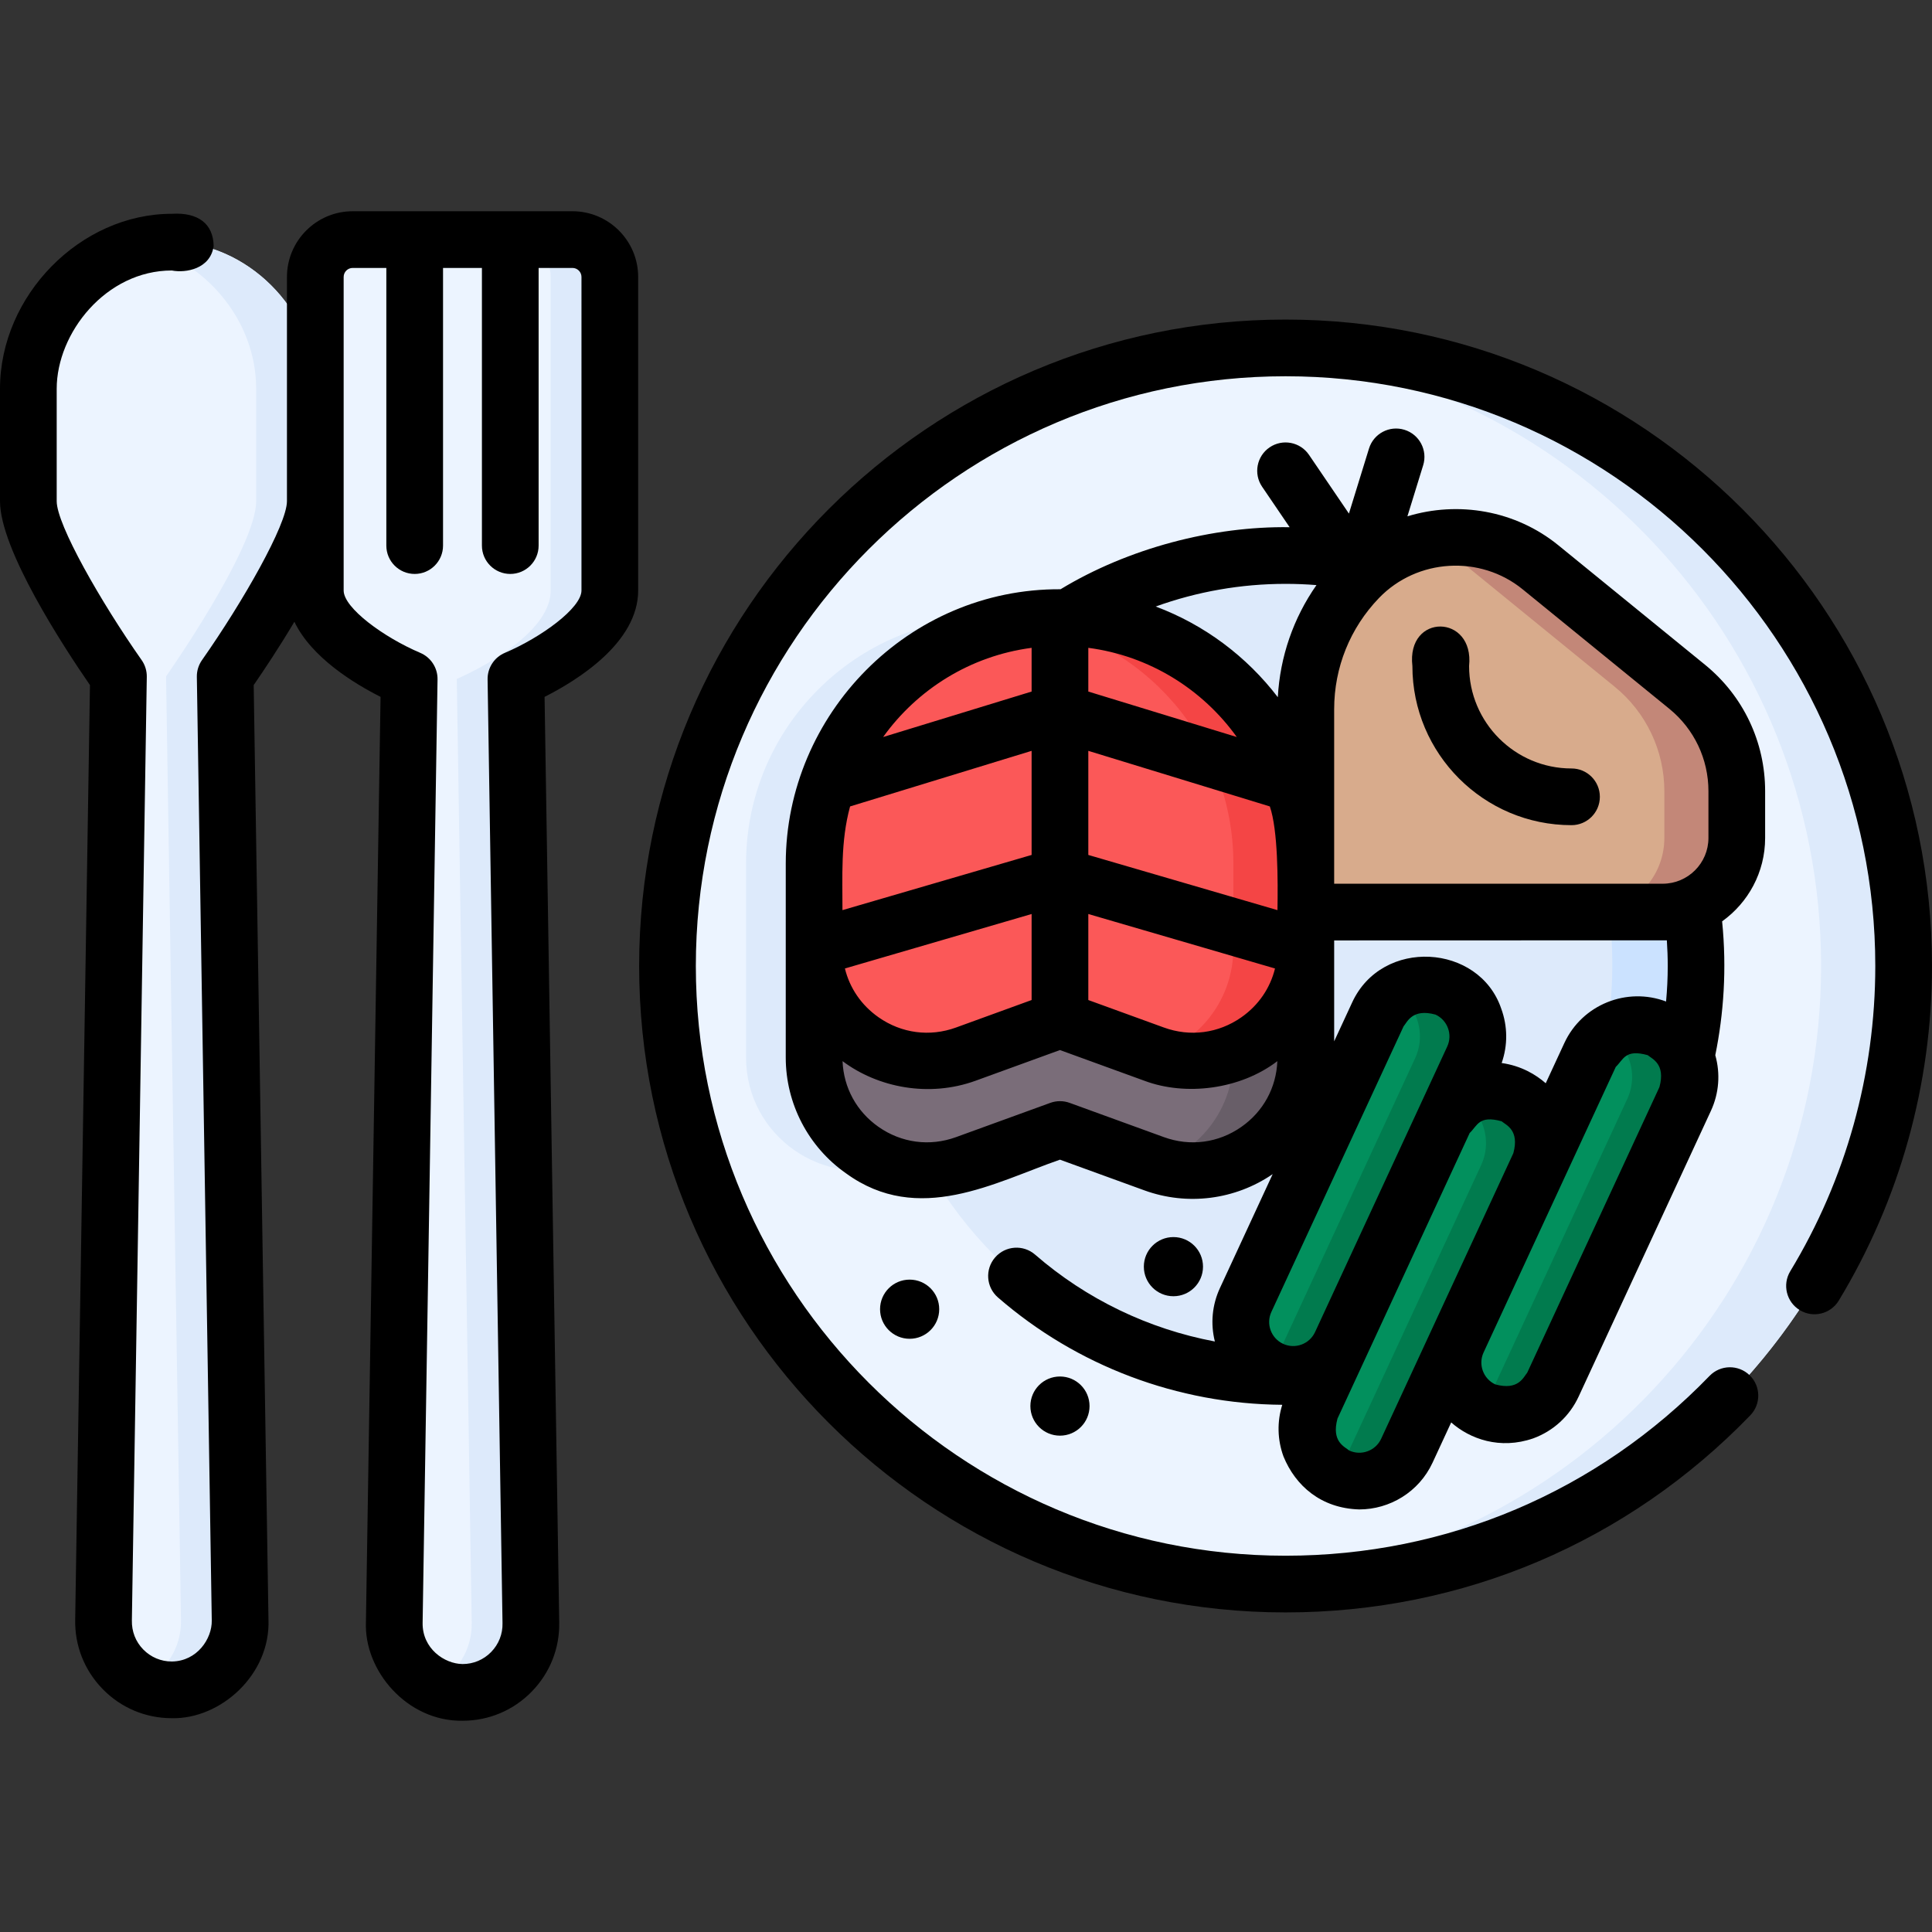 <svg id="Capa_1" enable-background="new 0 0 511.135 511.135" height="512" viewBox="0 0 511.135 511.135" width="512" xmlns="http://www.w3.org/2000/svg"><rect x="0" y="0" width="511.135" height="511.135" fill="#333333" stroke="none"/><g><g><path d="m63.526 428.565-3.947-249.616s23.838-33.938 23.838-46.354v-29.733c0-21.43-18.652-38.802-37.959-38.802s-37.958 17.373-37.958 38.802v29.733c0 12.416 23.838 46.354 23.838 46.354l-3.947 249.616c-.243 10.148 7.916 18.506 18.067 18.506 10.152 0 18.312-8.358 18.068-18.506z" fill="#ecf4ff"/><path d="m83.418 102.862c0-21.43-18.652-38.802-37.959-38.802-2.636 0-5.257.334-7.823.948 16.227 3.882 30.136 19.35 30.136 37.854v29.733c0 12.416-23.838 46.354-23.838 46.354l3.947 249.616c.176 7.34-4.054 13.724-10.244 16.706 2.368 1.141 5.014 1.8 7.823 1.8 10.151 0 18.311-8.358 18.067-18.506l-3.947-249.616s23.838-33.938 23.838-46.354z" fill="#ddeafb"/><g><path d="m93.307 63.386c-5.462 0-9.889 4.428-9.889 9.889v82.946c0 12.925 24.838 23.403 24.838 23.403l-3.947 249.616c-.243 10.148 7.916 18.506 18.067 18.506 10.151 0 18.311-8.358 18.067-18.506l-3.947-249.616s24.838-10.478 24.838-23.403v-82.946c0-5.462-4.428-9.889-9.889-9.889z" fill="#ecf4ff"/></g><path d="m151.446 63.386h-15.646c5.461 0 9.889 4.428 9.889 9.889v82.946c0 12.925-24.838 23.403-24.838 23.403l3.947 249.616c.176 7.34-4.055 13.724-10.244 16.706 2.368 1.141 5.014 1.8 7.823 1.8 10.151 0 18.311-8.358 18.067-18.506l-3.947-249.616s24.838-10.478 24.838-23.403v-82.946c0-5.462-4.427-9.889-9.889-9.889z" fill="#ddeafb"/><circle cx="340.113" cy="255.566" fill="#ecf4ff" r="163.522"/><g fill="#ddeafb"><path d="m327.47 228.432c0-35.923-29.121-65.044-65.044-65.044-35.922 0-65.043 29.121-65.043 65.044v51.358c0 20.748 20.617 35.189 40.116 28.098l24.928-9.065 24.928 9.065c19.499 7.091 40.116-7.35 40.116-28.098v-51.358z"/><path d="m340.113 92.044c-3.671 0-7.311.133-10.921.372 85.217 5.621 152.6 76.511 152.6 163.15s-67.383 157.529-152.6 163.15c3.611.238 7.25.372 10.921.372 90.311 0 163.521-73.211 163.521-163.522s-73.211-163.522-163.521-163.522z"/><path d="m350.99 363.626c-3.58.36-7.21.54-10.88.54-40.27 0-75.42-21.92-94.17-54.47-5.52-9.59-9.62-20.09-12-31.23-1.6-7.38-2.43-15.04-2.43-22.9 0-19.18 4.97-37.19 13.7-52.83 8.95-16.06 21.86-29.6 37.41-39.31 16.67-10.43 36.38-16.46 57.49-16.46 7.99 0 15.77.86 23.27 2.51 43.75 9.54 77.65 45.46 84.19 90.26.76 5.17 1.15 10.45 1.15 15.83 0 8.26-.92 16.3-2.68 24.04v.01c-7.47 33.06-30.02 60.4-60.05 74.4z"/></g><path d="m447.57 239.736c-6.54-44.8-40.44-80.72-84.19-90.26-7.5-1.65-15.28-2.51-23.27-2.51-4.27 0-8.478.259-12.62.739 130.423 14.544 133.177 196.666 1.699 215.915 3.592.359 7.235.547 10.921.547 3.67 0 7.3-.18 10.88-.54l35-9.61c30.03-14 52.58-41.34 60.05-74.4v-.01c1.76-7.74 2.68-15.78 2.68-24.04 0-5.381-.39-10.661-1.15-15.831z" fill="#cbe2ff"/><g><path d="m305.354 307.888-24.928-9.065-24.928 9.065c-19.499 7.091-40.116-7.35-40.116-28.098v-22.358c0-35.923 29.121-65.044 65.044-65.044 35.923 0 65.044 29.121 65.044 65.044v22.358c0 20.748-20.617 35.189-40.116 28.098z" fill="#7a6d79"/><path d="m280.426 192.388c-3.257 0-6.455.246-9.583.708 31.378 4.634 55.461 31.669 55.461 64.335v22.358c0 13.532-8.772 24.376-20.282 28.318 19.299 6.526 39.447-7.807 39.447-28.318v-22.358c.001-35.922-29.12-65.043-65.043-65.043z" fill="#685e68"/><path d="m305.354 278.888-24.928-9.065-24.928 9.065c-19.499 7.091-40.116-7.35-40.116-28.098v-22.358c0-35.923 29.121-65.044 65.044-65.044 35.923 0 65.044 29.121 65.044 65.044v22.358c0 20.748-20.617 35.189-40.116 28.098z" fill="#fb5858"/><g><path d="m280.426 163.388c-3.257 0-6.455.246-9.583.708 31.378 4.634 55.461 31.669 55.461 64.335v22.358c0 13.532-8.772 24.376-20.282 28.318 19.299 6.526 39.447-7.807 39.447-28.318v-22.358c.001-35.922-29.12-65.043-65.043-65.043z" fill="#f44545"/></g></g><g><path d="m336.312 362.332c-6.948-3.216-9.974-11.457-6.757-18.405l34.974-75.554c3.216-6.948 11.456-9.974 18.405-6.757 6.948 3.216 9.974 11.456 6.757 18.405l-34.974 75.554c-3.217 6.948-11.457 9.973-18.405 6.757z" fill="#02905d"/><path d="m382.93 261.616c-4.53-2.1-9.61-1.54-13.48 1.03 3.94 2.61 6.21 7 6.21 11.56 0 1.95-.42 3.93-1.29 5.81l-34.97 75.56c-.254.549-.54 1.074-.854 1.573-1.814 2.88-6.08 2.942-8.002.188 1.009 1.544 2.323 2.908 3.926 3.97.58.38 1.19.73 1.84 1.03 6.95 3.21 15.19.19 18.41-6.76l34.97-75.56c.87-1.88 1.29-3.86 1.29-5.81 0-5.231-2.99-10.241-8.05-12.591z" fill="#017b4e"/><path d="m353.8 390.558c-6.948-3.216-9.974-11.456-6.757-18.405l34.974-75.554c3.216-6.948 11.457-9.974 18.405-6.757 6.948 3.216 9.974 11.457 6.757 18.405l-34.974 75.553c-3.217 6.949-11.457 9.974-18.405 6.758z" fill="#02905d"/><path d="m400.42 289.846c-4.53-2.1-9.61-1.55-13.48 1.03 3.94 2.6 6.2 6.99 6.2 11.56 0 1.95-.41 3.93-1.28 5.81l-34.98 75.55c-.365.789-.795 1.528-1.281 2.213-1.782 2.513-5.453 2.484-7.262.012.965 1.355 2.179 2.552 3.622 3.505.58.39 1.19.73 1.84 1.03 6.95 3.22 15.19.19 18.4-6.76l34.98-75.55c.87-1.89 1.29-3.87 1.29-5.82.001-5.23-2.989-10.24-8.049-12.58z" fill="#017b4e"/><path d="m392.451 373.065c-6.948-3.216-9.974-11.457-6.757-18.405l34.974-75.554c3.216-6.948 11.457-9.974 18.405-6.757 6.948 3.216 9.974 11.456 6.757 18.405l-34.974 75.554c-3.217 6.948-11.457 9.973-18.405 6.757z" fill="#02905d"/><path d="m439.07 272.346c-4.53-2.09-9.6-1.54-13.48 1.03 3.94 2.61 6.21 7 6.21 11.56 0 1.95-.42 3.93-1.29 5.82l-34.97 75.55c-.202.437-.425.858-.665 1.264-1.925 3.24-6.573 3.231-8.509.007 1.04 1.75 2.472 3.286 4.244 4.459.58.38 1.19.73 1.84 1.03 6.95 3.22 15.19.19 18.41-6.76l34.97-75.55c.87-1.89 1.29-3.87 1.29-5.82 0-5.23-2.99-10.24-8.05-12.59z" fill="#017b4e"/></g><path d="m446.369 181.7-38.794-31.602c-14.357-11.695-35.281-10.436-48.132 2.896-8.964 9.299-13.972 21.711-13.972 34.627v53.679h94.415c10.828 0 19.605-8.777 19.605-19.605v-12.384c-.002-10.708-4.82-20.848-13.122-27.611z" fill="#d8ab8c"/><path d="m446.369 181.7-38.794-31.602c-9.266-7.548-21.267-9.692-32.068-6.685 4.59 1.281 8.991 3.498 12.903 6.685l38.794 31.602c8.302 6.763 13.121 16.903 13.121 27.611v12.384c0 10.828-8.777 19.605-19.605 19.605h19.166c10.827 0 19.605-8.777 19.605-19.605v-12.384c-.002-10.708-4.82-20.848-13.122-27.611z" fill="#c38778"/></g><g><path d="m151.446 55.886h-58.14c-9.588 0-17.389 7.801-17.389 17.389v59.321c0 6.195-11.667 26.647-22.477 42.043-.909 1.295-1.387 2.846-1.361 4.429l3.948 249.677c.079 4.758-3.841 10.751-10.569 10.826-2.872 0-5.559-1.132-7.564-3.187-2.007-2.055-3.074-4.768-3.004-7.701l3.946-249.616c.025-1.583-.451-3.134-1.361-4.43-10.809-15.387-22.475-35.837-22.475-42.041v-29.733c0-14.776 13.026-31.302 30.459-31.302 3.668.733 10.24-.417 11.063-6.476-.09-5.847-4.063-8.95-11.063-8.524-24.217 0-45.459 21.636-45.459 46.301v29.733c0 12.776 16.725 38.391 23.801 48.652l-3.907 247.138c-.166 6.945 2.415 13.507 7.268 18.478s11.352 7.708 18.298 7.708c12.949.281 26.143-11.575 25.566-26.125l-3.909-247.199c2.682-3.889 6.75-9.985 10.768-16.75 4.545 9.498 15.927 16.404 22.796 19.868l-3.869 244.695c-.574 12.974 10.936 26.418 25.565 26.186 6.946 0 13.444-2.737 18.298-7.708 4.853-4.971 7.434-11.533 7.269-18.417l-3.87-244.755c8.73-4.403 24.762-14.366 24.763-28.146v-82.945c-.001-9.588-7.802-17.389-17.391-17.389zm2.39 100.334c0 4.651-10.679 12.427-20.254 16.494-2.818 1.189-4.633 3.97-4.584 7.029l3.948 249.677c.069 2.871-.998 5.584-3.005 7.639-2.006 2.055-4.692 3.187-7.564 3.187-4.794-.054-10.661-4.087-10.568-10.887l3.946-249.616c.048-3.052-1.767-5.833-4.576-7.025-9.583-4.069-20.261-11.845-20.261-16.497v-82.946c0-1.317 1.071-2.389 2.389-2.389h8.903v73.458c0 4.142 3.357 7.5 7.5 7.5s7.5-3.358 7.5-7.5v-73.458h10.288v73.458c0 4.142 3.357 7.5 7.5 7.5s7.5-3.358 7.5-7.5v-73.458h8.948c1.317 0 2.39 1.072 2.39 2.389z"/><path d="m340.113 84.544c-94.302 0-171.021 76.72-171.021 171.021s76.72 171.021 171.021 171.021c46.766 0 90.431-18.518 122.949-52.144 2.879-2.978 2.8-7.726-.178-10.605-2.979-2.881-7.727-2.8-10.605.177-29.667 30.677-69.502 47.571-112.166 47.571-86.03 0-156.021-69.991-156.021-156.021s69.991-156.02 156.021-156.02 156.021 69.991 156.021 156.021c0 28.549-7.778 56.472-22.495 80.751-2.146 3.542-1.016 8.154 2.526 10.301 3.544 2.148 8.153 1.017 10.302-2.526 16.137-26.624 24.667-57.235 24.667-88.526.001-94.301-76.719-171.021-171.021-171.021z"/><path d="m451.106 175.885-38.795-31.602c-11.445-9.323-26.569-11.771-39.961-7.685l4.17-13.513c1.221-3.958-.998-8.157-4.956-9.378-3.958-1.222-8.156.998-9.378 4.955l-5.311 17.213-10.56-15.536c-2.328-3.425-6.992-4.315-10.419-1.986-3.426 2.328-4.315 6.993-1.987 10.419l7.278 10.708c-20.281-.313-42.709 5.561-60.601 16.412-40.283-.238-72.673 33.128-72.704 72.539l-.003 51.355c0 12.188 5.96 23.639 15.943 30.632 19.157 13.947 39.449 2.335 56.605-3.612l22.358 8.128c11.334 4.122 23.981 2.503 33.917-4.305l-13.955 30.147c-2.072 4.476-2.523 9.417-1.339 14.134-17.512-3.294-33.955-11.166-47.562-22.984-3.126-2.715-7.864-2.383-10.58.745-2.717 3.127-2.383 7.864.744 10.581 20.877 18.132 47.561 28.197 75.225 28.405-1.392 4.46-1.305 9.224.332 13.683 3.158 7.715 9.904 13.702 20.021 14 8.071 0 15.813-4.595 19.421-12.388l4.921-10.632c4.96 4.385 12.897 7.262 21.705 4.22 5.357-1.967 9.627-5.902 12.023-11.081l34.975-75.553c2.162-4.669 2.55-9.842 1.167-14.742 2.221-10.941 3.069-22.839 1.807-35.412 6.881-4.921 11.379-12.97 11.379-22.056v-12.384c.003-13.021-5.786-25.204-15.88-33.427zm-48.268-19.972 38.795 31.602c6.581 5.362 10.356 13.306 10.356 21.796v12.384c0 6.675-5.43 12.105-12.104 12.105h-86.915v-46.18c0-11.031 4.217-21.48 11.873-29.422 10.062-10.44 26.753-11.443 37.995-2.285zm-114.912 70.273v-27.54l48.026 14.706c2.163 6.264 2.153 19.726 2.018 27.436zm0-43.227v-11.566c16.152 2.113 30.212 10.943 39.283 23.595zm-15 15.687v27.54l-50.043 14.602c.031-8.715-.536-18.124 2.018-27.435zm0 43.166v22.758l-19.991 7.269c-6.962 2.532-14.436 1.545-20.503-2.704-4.539-3.18-7.63-7.723-8.899-12.912zm15 0 49.394 14.413c-1.27 5.189-4.359 9.732-8.898 12.911-6.069 4.25-13.542 5.236-20.505 2.704l-19.991-7.269zm52.184-87.346c2.736 0 5.465.11 8.178.328-6.097 8.716-9.641 18.929-10.225 29.657-8.233-10.763-19.4-19.163-32.304-23.989 10.943-3.949 22.552-5.996 34.351-5.996zm-67.184 16.927v11.566l-39.282 12.029c9.07-12.652 23.129-21.482 39.282-23.595zm55.495 126.739c-6.069 4.251-13.545 5.238-20.509 2.705l-24.92-9.06c-1.654-.602-3.47-.602-5.124 0l-24.931 9.061c-6.965 2.531-14.438 1.546-20.509-2.706-5.807-4.068-9.236-10.368-9.521-17.396 9.402 7.035 22.875 9.638 35.154 5.2l22.364-8.132 22.364 8.132c10.869 4.082 25.309 2.329 35.152-5.198-.285 7.027-3.713 13.327-9.52 17.394zm7.939 48.946 34.976-75.554c.976-1.13 2.28-4.789 8.446-3.102 3.185 1.474 4.576 5.264 3.102 8.448l-34.973 75.554c-1.475 3.185-5.267 4.576-8.449 3.102-3.184-1.475-4.575-5.264-3.102-8.448zm29.039 33.571c-1.475 3.185-5.268 4.577-8.449 3.102-1.13-.977-4.789-2.279-3.101-8.448l34.973-75.553c2.052-1.951 2.449-4.766 8.449-3.102 1.13.977 4.789 2.279 3.101 8.448zm73.625-93.045-34.976 75.554c-.977 1.13-2.278 4.789-8.447 3.102-3.177-1.471-4.569-5.247-3.111-8.427l21.494-46.435c0-.001 0-.001.001-.002l13.489-29.138c2.051-1.95 2.45-4.766 8.449-3.102 1.13.976 4.788 2.278 3.101 8.448zm2.196-32.038c0 3.145-.153 6.281-.44 9.396-10.366-3.914-22.189.781-26.917 10.995l-4.921 10.63c-2.575-2.259-6.441-4.617-11.66-5.353 1.635-4.661 1.607-9.701-.117-14.399-5.835-17.179-31.523-18.831-39.441-1.611l-4.753 10.268v-26.692s87.65-.013 88.015-.028c.149 2.258.234 4.526.234 6.794z"/><circle cx="240.656" cy="346.366" r="7.826"/><circle cx="310.444" cy="335.109" r="7.826"/><circle cx="280.426" cy="371.995" r="7.826"/><path d="m415.762 218.307c4.143 0 7.5-3.358 7.5-7.5s-3.357-7.5-7.5-7.5c-14.94 0-27.095-12.154-27.095-27.094 1.439-13.815-16.631-14.074-15 0 0 23.211 18.884 42.094 42.095 42.094z"/></g></g></svg>